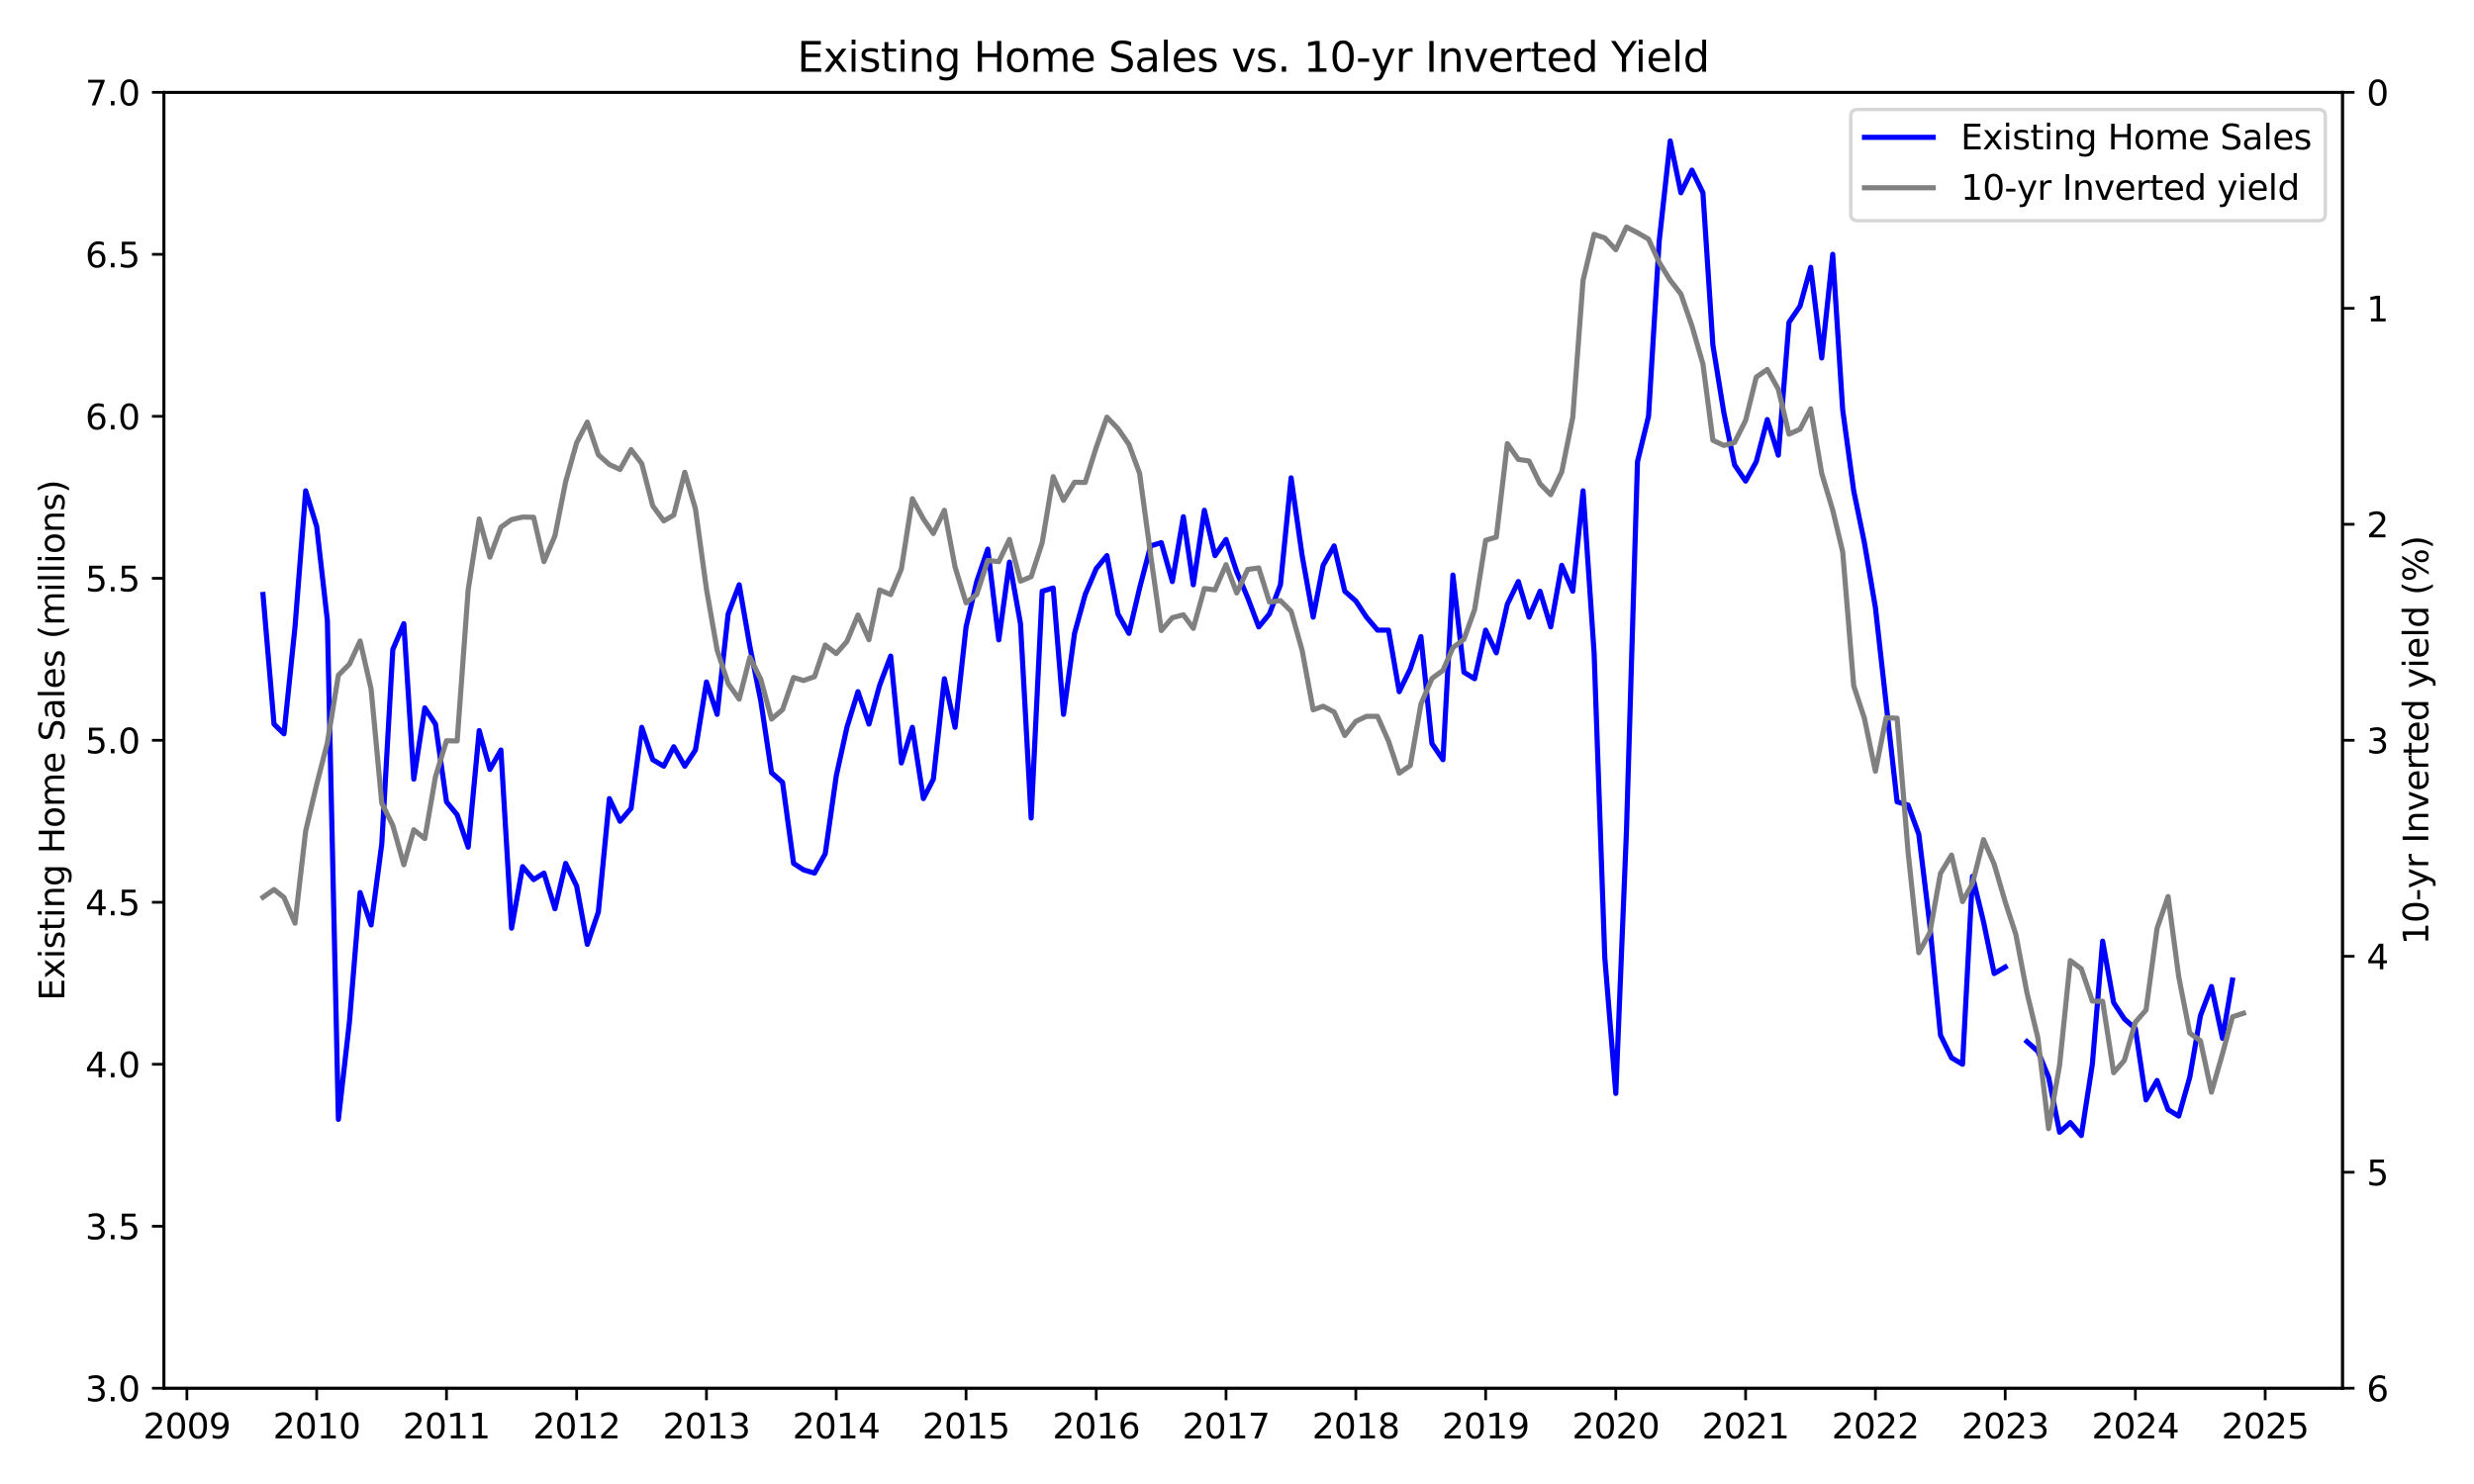 <?xml version="1.0" encoding="utf-8" standalone="no"?>
<!DOCTYPE svg PUBLIC "-//W3C//DTD SVG 1.1//EN"
  "http://www.w3.org/Graphics/SVG/1.1/DTD/svg11.dtd">
<svg xmlns:xlink="http://www.w3.org/1999/xlink" width="720pt" height="432pt" viewBox="0 0 720 432" xmlns="http://www.w3.org/2000/svg" version="1.1">
 <defs>
  <style type="text/css">*{stroke-linejoin: round; stroke-linecap: butt}</style>
 </defs>
 <g id="figure_1">
  <g id="patch_1">
   <path d="M 0 432 
L 720 432 
L 720 0 
L 0 0 
z
" style="fill: #ffffff"/>
  </g>
  <g id="axes_1">
   <g id="patch_2">
    <path d="M 47.72 404.12 
L 681.73 404.12 
L 681.73 26.88 
L 47.72 26.88 
z
" style="fill: #ffffff"/>
   </g>
   <g id="matplotlib.axis_1">
    <g id="xtick_1">
     <g id="line2d_1">
      <defs>
       <path id="mb8935a13c4" d="M 0 0 
L 0 3.5 
" style="stroke: #000000; stroke-width: 0.8"/>
      </defs>
      <g>
       <use xlink:href="#mb8935a13c4" x="54.39" y="404.12" style="stroke: #000000; stroke-width: 0.8"/>
      </g>
     </g>
     <g id="text_1">
      <!-- 2009 -->
      <g transform="translate(41.665 418.718) scale(0.1 -0.1)">
       <defs>
        <path id="DejaVuSans-32" d="M 1228 531 
L 3431 531 
L 3431 0 
L 469 0 
L 469 531 
Q 828 903 1448 1529 
Q 2069 2156 2228 2338 
Q 2531 2678 2651 2914 
Q 2772 3150 2772 3378 
Q 2772 3750 2511 3984 
Q 2250 4219 1831 4219 
Q 1534 4219 1204 4116 
Q 875 4013 500 3803 
L 500 4441 
Q 881 4594 1212 4672 
Q 1544 4750 1819 4750 
Q 2544 4750 2975 4387 
Q 3406 4025 3406 3419 
Q 3406 3131 3298 2873 
Q 3191 2616 2906 2266 
Q 2828 2175 2409 1742 
Q 1991 1309 1228 531 
z
" transform="scale(0.016)"/>
        <path id="DejaVuSans-30" d="M 2034 4250 
Q 1547 4250 1301 3770 
Q 1056 3291 1056 2328 
Q 1056 1369 1301 889 
Q 1547 409 2034 409 
Q 2525 409 2770 889 
Q 3016 1369 3016 2328 
Q 3016 3291 2770 3770 
Q 2525 4250 2034 4250 
z
M 2034 4750 
Q 2819 4750 3233 4129 
Q 3647 3509 3647 2328 
Q 3647 1150 3233 529 
Q 2819 -91 2034 -91 
Q 1250 -91 836 529 
Q 422 1150 422 2328 
Q 422 3509 836 4129 
Q 1250 4750 2034 4750 
z
" transform="scale(0.016)"/>
        <path id="DejaVuSans-39" d="M 703 97 
L 703 672 
Q 941 559 1184 500 
Q 1428 441 1663 441 
Q 2288 441 2617 861 
Q 2947 1281 2994 2138 
Q 2813 1869 2534 1725 
Q 2256 1581 1919 1581 
Q 1219 1581 811 2004 
Q 403 2428 403 3163 
Q 403 3881 828 4315 
Q 1253 4750 1959 4750 
Q 2769 4750 3195 4129 
Q 3622 3509 3622 2328 
Q 3622 1225 3098 567 
Q 2575 -91 1691 -91 
Q 1453 -91 1209 -44 
Q 966 3 703 97 
z
M 1959 2075 
Q 2384 2075 2632 2365 
Q 2881 2656 2881 3163 
Q 2881 3666 2632 3958 
Q 2384 4250 1959 4250 
Q 1534 4250 1286 3958 
Q 1038 3666 1038 3163 
Q 1038 2656 1286 2365 
Q 1534 2075 1959 2075 
z
" transform="scale(0.016)"/>
       </defs>
       <use xlink:href="#DejaVuSans-32"/>
       <use xlink:href="#DejaVuSans-30" transform="translate(63.623 0)"/>
       <use xlink:href="#DejaVuSans-30" transform="translate(127.246 0)"/>
       <use xlink:href="#DejaVuSans-39" transform="translate(190.869 0)"/>
      </g>
     </g>
    </g>
    <g id="xtick_2">
     <g id="line2d_2">
      <g>
       <use xlink:href="#mb8935a13c4" x="92.167" y="404.12" style="stroke: #000000; stroke-width: 0.8"/>
      </g>
     </g>
     <g id="text_2">
      <!-- 2010 -->
      <g transform="translate(79.442 418.718) scale(0.1 -0.1)">
       <defs>
        <path id="DejaVuSans-31" d="M 794 531 
L 1825 531 
L 1825 4091 
L 703 3866 
L 703 4441 
L 1819 4666 
L 2450 4666 
L 2450 531 
L 3481 531 
L 3481 0 
L 794 0 
L 794 531 
z
" transform="scale(0.016)"/>
       </defs>
       <use xlink:href="#DejaVuSans-32"/>
       <use xlink:href="#DejaVuSans-30" transform="translate(63.623 0)"/>
       <use xlink:href="#DejaVuSans-31" transform="translate(127.246 0)"/>
       <use xlink:href="#DejaVuSans-30" transform="translate(190.869 0)"/>
      </g>
     </g>
    </g>
    <g id="xtick_3">
     <g id="line2d_3">
      <g>
       <use xlink:href="#mb8935a13c4" x="129.943" y="404.12" style="stroke: #000000; stroke-width: 0.8"/>
      </g>
     </g>
     <g id="text_3">
      <!-- 2011 -->
      <g transform="translate(117.218 418.718) scale(0.1 -0.1)">
       <use xlink:href="#DejaVuSans-32"/>
       <use xlink:href="#DejaVuSans-30" transform="translate(63.623 0)"/>
       <use xlink:href="#DejaVuSans-31" transform="translate(127.246 0)"/>
       <use xlink:href="#DejaVuSans-31" transform="translate(190.869 0)"/>
      </g>
     </g>
    </g>
    <g id="xtick_4">
     <g id="line2d_4">
      <g>
       <use xlink:href="#mb8935a13c4" x="167.823" y="404.12" style="stroke: #000000; stroke-width: 0.8"/>
      </g>
     </g>
     <g id="text_4">
      <!-- 2012 -->
      <g transform="translate(155.098 418.718) scale(0.1 -0.1)">
       <use xlink:href="#DejaVuSans-32"/>
       <use xlink:href="#DejaVuSans-30" transform="translate(63.623 0)"/>
       <use xlink:href="#DejaVuSans-31" transform="translate(127.246 0)"/>
       <use xlink:href="#DejaVuSans-32" transform="translate(190.869 0)"/>
      </g>
     </g>
    </g>
    <g id="xtick_5">
     <g id="line2d_5">
      <g>
       <use xlink:href="#mb8935a13c4" x="205.599" y="404.12" style="stroke: #000000; stroke-width: 0.8"/>
      </g>
     </g>
     <g id="text_5">
      <!-- 2013 -->
      <g transform="translate(192.874 418.718) scale(0.1 -0.1)">
       <defs>
        <path id="DejaVuSans-33" d="M 2597 2516 
Q 3050 2419 3304 2112 
Q 3559 1806 3559 1356 
Q 3559 666 3084 287 
Q 2609 -91 1734 -91 
Q 1441 -91 1130 -33 
Q 819 25 488 141 
L 488 750 
Q 750 597 1062 519 
Q 1375 441 1716 441 
Q 2309 441 2620 675 
Q 2931 909 2931 1356 
Q 2931 1769 2642 2001 
Q 2353 2234 1838 2234 
L 1294 2234 
L 1294 2753 
L 1863 2753 
Q 2328 2753 2575 2939 
Q 2822 3125 2822 3475 
Q 2822 3834 2567 4026 
Q 2313 4219 1838 4219 
Q 1578 4219 1281 4162 
Q 984 4106 628 3988 
L 628 4550 
Q 988 4650 1302 4700 
Q 1616 4750 1894 4750 
Q 2613 4750 3031 4423 
Q 3450 4097 3450 3541 
Q 3450 3153 3228 2886 
Q 3006 2619 2597 2516 
z
" transform="scale(0.016)"/>
       </defs>
       <use xlink:href="#DejaVuSans-32"/>
       <use xlink:href="#DejaVuSans-30" transform="translate(63.623 0)"/>
       <use xlink:href="#DejaVuSans-31" transform="translate(127.246 0)"/>
       <use xlink:href="#DejaVuSans-33" transform="translate(190.869 0)"/>
      </g>
     </g>
    </g>
    <g id="xtick_6">
     <g id="line2d_6">
      <g>
       <use xlink:href="#mb8935a13c4" x="243.375" y="404.12" style="stroke: #000000; stroke-width: 0.8"/>
      </g>
     </g>
     <g id="text_6">
      <!-- 2014 -->
      <g transform="translate(230.65 418.718) scale(0.1 -0.1)">
       <defs>
        <path id="DejaVuSans-34" d="M 2419 4116 
L 825 1625 
L 2419 1625 
L 2419 4116 
z
M 2253 4666 
L 3047 4666 
L 3047 1625 
L 3713 1625 
L 3713 1100 
L 3047 1100 
L 3047 0 
L 2419 0 
L 2419 1100 
L 313 1100 
L 313 1709 
L 2253 4666 
z
" transform="scale(0.016)"/>
       </defs>
       <use xlink:href="#DejaVuSans-32"/>
       <use xlink:href="#DejaVuSans-30" transform="translate(63.623 0)"/>
       <use xlink:href="#DejaVuSans-31" transform="translate(127.246 0)"/>
       <use xlink:href="#DejaVuSans-34" transform="translate(190.869 0)"/>
      </g>
     </g>
    </g>
    <g id="xtick_7">
     <g id="line2d_7">
      <g>
       <use xlink:href="#mb8935a13c4" x="281.151" y="404.12" style="stroke: #000000; stroke-width: 0.8"/>
      </g>
     </g>
     <g id="text_7">
      <!-- 2015 -->
      <g transform="translate(268.426 418.718) scale(0.1 -0.1)">
       <defs>
        <path id="DejaVuSans-35" d="M 691 4666 
L 3169 4666 
L 3169 4134 
L 1269 4134 
L 1269 2991 
Q 1406 3038 1543 3061 
Q 1681 3084 1819 3084 
Q 2600 3084 3056 2656 
Q 3513 2228 3513 1497 
Q 3513 744 3044 326 
Q 2575 -91 1722 -91 
Q 1428 -91 1123 -41 
Q 819 9 494 109 
L 494 744 
Q 775 591 1075 516 
Q 1375 441 1709 441 
Q 2250 441 2565 725 
Q 2881 1009 2881 1497 
Q 2881 1984 2565 2268 
Q 2250 2553 1709 2553 
Q 1456 2553 1204 2497 
Q 953 2441 691 2322 
L 691 4666 
z
" transform="scale(0.016)"/>
       </defs>
       <use xlink:href="#DejaVuSans-32"/>
       <use xlink:href="#DejaVuSans-30" transform="translate(63.623 0)"/>
       <use xlink:href="#DejaVuSans-31" transform="translate(127.246 0)"/>
       <use xlink:href="#DejaVuSans-35" transform="translate(190.869 0)"/>
      </g>
     </g>
    </g>
    <g id="xtick_8">
     <g id="line2d_8">
      <g>
       <use xlink:href="#mb8935a13c4" x="319.031" y="404.12" style="stroke: #000000; stroke-width: 0.8"/>
      </g>
     </g>
     <g id="text_8">
      <!-- 2016 -->
      <g transform="translate(306.306 418.718) scale(0.1 -0.1)">
       <defs>
        <path id="DejaVuSans-36" d="M 2113 2584 
Q 1688 2584 1439 2293 
Q 1191 2003 1191 1497 
Q 1191 994 1439 701 
Q 1688 409 2113 409 
Q 2538 409 2786 701 
Q 3034 994 3034 1497 
Q 3034 2003 2786 2293 
Q 2538 2584 2113 2584 
z
M 3366 4563 
L 3366 3988 
Q 3128 4100 2886 4159 
Q 2644 4219 2406 4219 
Q 1781 4219 1451 3797 
Q 1122 3375 1075 2522 
Q 1259 2794 1537 2939 
Q 1816 3084 2150 3084 
Q 2853 3084 3261 2657 
Q 3669 2231 3669 1497 
Q 3669 778 3244 343 
Q 2819 -91 2113 -91 
Q 1303 -91 875 529 
Q 447 1150 447 2328 
Q 447 3434 972 4092 
Q 1497 4750 2381 4750 
Q 2619 4750 2861 4703 
Q 3103 4656 3366 4563 
z
" transform="scale(0.016)"/>
       </defs>
       <use xlink:href="#DejaVuSans-32"/>
       <use xlink:href="#DejaVuSans-30" transform="translate(63.623 0)"/>
       <use xlink:href="#DejaVuSans-31" transform="translate(127.246 0)"/>
       <use xlink:href="#DejaVuSans-36" transform="translate(190.869 0)"/>
      </g>
     </g>
    </g>
    <g id="xtick_9">
     <g id="line2d_9">
      <g>
       <use xlink:href="#mb8935a13c4" x="356.808" y="404.12" style="stroke: #000000; stroke-width: 0.8"/>
      </g>
     </g>
     <g id="text_9">
      <!-- 2017 -->
      <g transform="translate(344.083 418.718) scale(0.1 -0.1)">
       <defs>
        <path id="DejaVuSans-37" d="M 525 4666 
L 3525 4666 
L 3525 4397 
L 1831 0 
L 1172 0 
L 2766 4134 
L 525 4134 
L 525 4666 
z
" transform="scale(0.016)"/>
       </defs>
       <use xlink:href="#DejaVuSans-32"/>
       <use xlink:href="#DejaVuSans-30" transform="translate(63.623 0)"/>
       <use xlink:href="#DejaVuSans-31" transform="translate(127.246 0)"/>
       <use xlink:href="#DejaVuSans-37" transform="translate(190.869 0)"/>
      </g>
     </g>
    </g>
    <g id="xtick_10">
     <g id="line2d_10">
      <g>
       <use xlink:href="#mb8935a13c4" x="394.584" y="404.12" style="stroke: #000000; stroke-width: 0.8"/>
      </g>
     </g>
     <g id="text_10">
      <!-- 2018 -->
      <g transform="translate(381.859 418.718) scale(0.1 -0.1)">
       <defs>
        <path id="DejaVuSans-38" d="M 2034 2216 
Q 1584 2216 1326 1975 
Q 1069 1734 1069 1313 
Q 1069 891 1326 650 
Q 1584 409 2034 409 
Q 2484 409 2743 651 
Q 3003 894 3003 1313 
Q 3003 1734 2745 1975 
Q 2488 2216 2034 2216 
z
M 1403 2484 
Q 997 2584 770 2862 
Q 544 3141 544 3541 
Q 544 4100 942 4425 
Q 1341 4750 2034 4750 
Q 2731 4750 3128 4425 
Q 3525 4100 3525 3541 
Q 3525 3141 3298 2862 
Q 3072 2584 2669 2484 
Q 3125 2378 3379 2068 
Q 3634 1759 3634 1313 
Q 3634 634 3220 271 
Q 2806 -91 2034 -91 
Q 1263 -91 848 271 
Q 434 634 434 1313 
Q 434 1759 690 2068 
Q 947 2378 1403 2484 
z
M 1172 3481 
Q 1172 3119 1398 2916 
Q 1625 2713 2034 2713 
Q 2441 2713 2670 2916 
Q 2900 3119 2900 3481 
Q 2900 3844 2670 4047 
Q 2441 4250 2034 4250 
Q 1625 4250 1398 4047 
Q 1172 3844 1172 3481 
z
" transform="scale(0.016)"/>
       </defs>
       <use xlink:href="#DejaVuSans-32"/>
       <use xlink:href="#DejaVuSans-30" transform="translate(63.623 0)"/>
       <use xlink:href="#DejaVuSans-31" transform="translate(127.246 0)"/>
       <use xlink:href="#DejaVuSans-38" transform="translate(190.869 0)"/>
      </g>
     </g>
    </g>
    <g id="xtick_11">
     <g id="line2d_11">
      <g>
       <use xlink:href="#mb8935a13c4" x="432.36" y="404.12" style="stroke: #000000; stroke-width: 0.8"/>
      </g>
     </g>
     <g id="text_11">
      <!-- 2019 -->
      <g transform="translate(419.635 418.718) scale(0.1 -0.1)">
       <use xlink:href="#DejaVuSans-32"/>
       <use xlink:href="#DejaVuSans-30" transform="translate(63.623 0)"/>
       <use xlink:href="#DejaVuSans-31" transform="translate(127.246 0)"/>
       <use xlink:href="#DejaVuSans-39" transform="translate(190.869 0)"/>
      </g>
     </g>
    </g>
    <g id="xtick_12">
     <g id="line2d_12">
      <g>
       <use xlink:href="#mb8935a13c4" x="470.24" y="404.12" style="stroke: #000000; stroke-width: 0.8"/>
      </g>
     </g>
     <g id="text_12">
      <!-- 2020 -->
      <g transform="translate(457.515 418.718) scale(0.1 -0.1)">
       <use xlink:href="#DejaVuSans-32"/>
       <use xlink:href="#DejaVuSans-30" transform="translate(63.623 0)"/>
       <use xlink:href="#DejaVuSans-32" transform="translate(127.246 0)"/>
       <use xlink:href="#DejaVuSans-30" transform="translate(190.869 0)"/>
      </g>
     </g>
    </g>
    <g id="xtick_13">
     <g id="line2d_13">
      <g>
       <use xlink:href="#mb8935a13c4" x="508.016" y="404.12" style="stroke: #000000; stroke-width: 0.8"/>
      </g>
     </g>
     <g id="text_13">
      <!-- 2021 -->
      <g transform="translate(495.291 418.718) scale(0.1 -0.1)">
       <use xlink:href="#DejaVuSans-32"/>
       <use xlink:href="#DejaVuSans-30" transform="translate(63.623 0)"/>
       <use xlink:href="#DejaVuSans-32" transform="translate(127.246 0)"/>
       <use xlink:href="#DejaVuSans-31" transform="translate(190.869 0)"/>
      </g>
     </g>
    </g>
    <g id="xtick_14">
     <g id="line2d_14">
      <g>
       <use xlink:href="#mb8935a13c4" x="545.792" y="404.12" style="stroke: #000000; stroke-width: 0.8"/>
      </g>
     </g>
     <g id="text_14">
      <!-- 2022 -->
      <g transform="translate(533.067 418.718) scale(0.1 -0.1)">
       <use xlink:href="#DejaVuSans-32"/>
       <use xlink:href="#DejaVuSans-30" transform="translate(63.623 0)"/>
       <use xlink:href="#DejaVuSans-32" transform="translate(127.246 0)"/>
       <use xlink:href="#DejaVuSans-32" transform="translate(190.869 0)"/>
      </g>
     </g>
    </g>
    <g id="xtick_15">
     <g id="line2d_15">
      <g>
       <use xlink:href="#mb8935a13c4" x="583.569" y="404.12" style="stroke: #000000; stroke-width: 0.8"/>
      </g>
     </g>
     <g id="text_15">
      <!-- 2023 -->
      <g transform="translate(570.844 418.718) scale(0.1 -0.1)">
       <use xlink:href="#DejaVuSans-32"/>
       <use xlink:href="#DejaVuSans-30" transform="translate(63.623 0)"/>
       <use xlink:href="#DejaVuSans-32" transform="translate(127.246 0)"/>
       <use xlink:href="#DejaVuSans-33" transform="translate(190.869 0)"/>
      </g>
     </g>
    </g>
    <g id="xtick_16">
     <g id="line2d_16">
      <g>
       <use xlink:href="#mb8935a13c4" x="621.448" y="404.12" style="stroke: #000000; stroke-width: 0.8"/>
      </g>
     </g>
     <g id="text_16">
      <!-- 2024 -->
      <g transform="translate(608.723 418.718) scale(0.1 -0.1)">
       <use xlink:href="#DejaVuSans-32"/>
       <use xlink:href="#DejaVuSans-30" transform="translate(63.623 0)"/>
       <use xlink:href="#DejaVuSans-32" transform="translate(127.246 0)"/>
       <use xlink:href="#DejaVuSans-34" transform="translate(190.869 0)"/>
      </g>
     </g>
    </g>
    <g id="xtick_17">
     <g id="line2d_17">
      <g>
       <use xlink:href="#mb8935a13c4" x="659.225" y="404.12" style="stroke: #000000; stroke-width: 0.8"/>
      </g>
     </g>
     <g id="text_17">
      <!-- 2025 -->
      <g transform="translate(646.5 418.718) scale(0.1 -0.1)">
       <use xlink:href="#DejaVuSans-32"/>
       <use xlink:href="#DejaVuSans-30" transform="translate(63.623 0)"/>
       <use xlink:href="#DejaVuSans-32" transform="translate(127.246 0)"/>
       <use xlink:href="#DejaVuSans-35" transform="translate(190.869 0)"/>
      </g>
     </g>
    </g>
   </g>
   <g id="matplotlib.axis_2">
    <g id="ytick_1">
     <g id="line2d_18">
      <defs>
       <path id="m576d5200a8" d="M 0 0 
L -3.5 0 
" style="stroke: #000000; stroke-width: 0.8"/>
      </defs>
      <g>
       <use xlink:href="#m576d5200a8" x="47.72" y="404.12" style="stroke: #000000; stroke-width: 0.8"/>
      </g>
     </g>
     <g id="text_18">
      <!-- 3.0 -->
      <g transform="translate(24.817 407.919) scale(0.1 -0.1)">
       <defs>
        <path id="DejaVuSans-2e" d="M 684 794 
L 1344 794 
L 1344 0 
L 684 0 
L 684 794 
z
" transform="scale(0.016)"/>
       </defs>
       <use xlink:href="#DejaVuSans-33"/>
       <use xlink:href="#DejaVuSans-2e" transform="translate(63.623 0)"/>
       <use xlink:href="#DejaVuSans-30" transform="translate(95.41 0)"/>
      </g>
     </g>
    </g>
    <g id="ytick_2">
     <g id="line2d_19">
      <g>
       <use xlink:href="#m576d5200a8" x="47.72" y="356.965" style="stroke: #000000; stroke-width: 0.8"/>
      </g>
     </g>
     <g id="text_19">
      <!-- 3.5 -->
      <g transform="translate(24.817 360.764) scale(0.1 -0.1)">
       <use xlink:href="#DejaVuSans-33"/>
       <use xlink:href="#DejaVuSans-2e" transform="translate(63.623 0)"/>
       <use xlink:href="#DejaVuSans-35" transform="translate(95.41 0)"/>
      </g>
     </g>
    </g>
    <g id="ytick_3">
     <g id="line2d_20">
      <g>
       <use xlink:href="#m576d5200a8" x="47.72" y="309.81" style="stroke: #000000; stroke-width: 0.8"/>
      </g>
     </g>
     <g id="text_20">
      <!-- 4.0 -->
      <g transform="translate(24.817 313.609) scale(0.1 -0.1)">
       <use xlink:href="#DejaVuSans-34"/>
       <use xlink:href="#DejaVuSans-2e" transform="translate(63.623 0)"/>
       <use xlink:href="#DejaVuSans-30" transform="translate(95.41 0)"/>
      </g>
     </g>
    </g>
    <g id="ytick_4">
     <g id="line2d_21">
      <g>
       <use xlink:href="#m576d5200a8" x="47.72" y="262.655" style="stroke: #000000; stroke-width: 0.8"/>
      </g>
     </g>
     <g id="text_21">
      <!-- 4.5 -->
      <g transform="translate(24.817 266.454) scale(0.1 -0.1)">
       <use xlink:href="#DejaVuSans-34"/>
       <use xlink:href="#DejaVuSans-2e" transform="translate(63.623 0)"/>
       <use xlink:href="#DejaVuSans-35" transform="translate(95.41 0)"/>
      </g>
     </g>
    </g>
    <g id="ytick_5">
     <g id="line2d_22">
      <g>
       <use xlink:href="#m576d5200a8" x="47.72" y="215.5" style="stroke: #000000; stroke-width: 0.8"/>
      </g>
     </g>
     <g id="text_22">
      <!-- 5.0 -->
      <g transform="translate(24.817 219.299) scale(0.1 -0.1)">
       <use xlink:href="#DejaVuSans-35"/>
       <use xlink:href="#DejaVuSans-2e" transform="translate(63.623 0)"/>
       <use xlink:href="#DejaVuSans-30" transform="translate(95.41 0)"/>
      </g>
     </g>
    </g>
    <g id="ytick_6">
     <g id="line2d_23">
      <g>
       <use xlink:href="#m576d5200a8" x="47.72" y="168.345" style="stroke: #000000; stroke-width: 0.8"/>
      </g>
     </g>
     <g id="text_23">
      <!-- 5.5 -->
      <g transform="translate(24.817 172.144) scale(0.1 -0.1)">
       <use xlink:href="#DejaVuSans-35"/>
       <use xlink:href="#DejaVuSans-2e" transform="translate(63.623 0)"/>
       <use xlink:href="#DejaVuSans-35" transform="translate(95.41 0)"/>
      </g>
     </g>
    </g>
    <g id="ytick_7">
     <g id="line2d_24">
      <g>
       <use xlink:href="#m576d5200a8" x="47.72" y="121.19" style="stroke: #000000; stroke-width: 0.8"/>
      </g>
     </g>
     <g id="text_24">
      <!-- 6.0 -->
      <g transform="translate(24.817 124.989) scale(0.1 -0.1)">
       <use xlink:href="#DejaVuSans-36"/>
       <use xlink:href="#DejaVuSans-2e" transform="translate(63.623 0)"/>
       <use xlink:href="#DejaVuSans-30" transform="translate(95.41 0)"/>
      </g>
     </g>
    </g>
    <g id="ytick_8">
     <g id="line2d_25">
      <g>
       <use xlink:href="#m576d5200a8" x="47.72" y="74.035" style="stroke: #000000; stroke-width: 0.8"/>
      </g>
     </g>
     <g id="text_25">
      <!-- 6.5 -->
      <g transform="translate(24.817 77.834) scale(0.1 -0.1)">
       <use xlink:href="#DejaVuSans-36"/>
       <use xlink:href="#DejaVuSans-2e" transform="translate(63.623 0)"/>
       <use xlink:href="#DejaVuSans-35" transform="translate(95.41 0)"/>
      </g>
     </g>
    </g>
    <g id="ytick_9">
     <g id="line2d_26">
      <g>
       <use xlink:href="#m576d5200a8" x="47.72" y="26.88" style="stroke: #000000; stroke-width: 0.8"/>
      </g>
     </g>
     <g id="text_26">
      <!-- 7.0 -->
      <g transform="translate(24.817 30.679) scale(0.1 -0.1)">
       <use xlink:href="#DejaVuSans-37"/>
       <use xlink:href="#DejaVuSans-2e" transform="translate(63.623 0)"/>
       <use xlink:href="#DejaVuSans-30" transform="translate(95.41 0)"/>
      </g>
     </g>
    </g>
    <g id="text_27">
     <!-- Existing Home Sales (millions) -->
     <g transform="translate(18.737 291.308) rotate(-90) scale(0.1 -0.1)">
      <defs>
       <path id="DejaVuSans-45" d="M 628 4666 
L 3578 4666 
L 3578 4134 
L 1259 4134 
L 1259 2753 
L 3481 2753 
L 3481 2222 
L 1259 2222 
L 1259 531 
L 3634 531 
L 3634 0 
L 628 0 
L 628 4666 
z
" transform="scale(0.016)"/>
       <path id="DejaVuSans-78" d="M 3513 3500 
L 2247 1797 
L 3578 0 
L 2900 0 
L 1881 1375 
L 863 0 
L 184 0 
L 1544 1831 
L 300 3500 
L 978 3500 
L 1906 2253 
L 2834 3500 
L 3513 3500 
z
" transform="scale(0.016)"/>
       <path id="DejaVuSans-69" d="M 603 3500 
L 1178 3500 
L 1178 0 
L 603 0 
L 603 3500 
z
M 603 4863 
L 1178 4863 
L 1178 4134 
L 603 4134 
L 603 4863 
z
" transform="scale(0.016)"/>
       <path id="DejaVuSans-73" d="M 2834 3397 
L 2834 2853 
Q 2591 2978 2328 3040 
Q 2066 3103 1784 3103 
Q 1356 3103 1142 2972 
Q 928 2841 928 2578 
Q 928 2378 1081 2264 
Q 1234 2150 1697 2047 
L 1894 2003 
Q 2506 1872 2764 1633 
Q 3022 1394 3022 966 
Q 3022 478 2636 193 
Q 2250 -91 1575 -91 
Q 1294 -91 989 -36 
Q 684 19 347 128 
L 347 722 
Q 666 556 975 473 
Q 1284 391 1588 391 
Q 1994 391 2212 530 
Q 2431 669 2431 922 
Q 2431 1156 2273 1281 
Q 2116 1406 1581 1522 
L 1381 1569 
Q 847 1681 609 1914 
Q 372 2147 372 2553 
Q 372 3047 722 3315 
Q 1072 3584 1716 3584 
Q 2034 3584 2315 3537 
Q 2597 3491 2834 3397 
z
" transform="scale(0.016)"/>
       <path id="DejaVuSans-74" d="M 1172 4494 
L 1172 3500 
L 2356 3500 
L 2356 3053 
L 1172 3053 
L 1172 1153 
Q 1172 725 1289 603 
Q 1406 481 1766 481 
L 2356 481 
L 2356 0 
L 1766 0 
Q 1100 0 847 248 
Q 594 497 594 1153 
L 594 3053 
L 172 3053 
L 172 3500 
L 594 3500 
L 594 4494 
L 1172 4494 
z
" transform="scale(0.016)"/>
       <path id="DejaVuSans-6e" d="M 3513 2113 
L 3513 0 
L 2938 0 
L 2938 2094 
Q 2938 2591 2744 2837 
Q 2550 3084 2163 3084 
Q 1697 3084 1428 2787 
Q 1159 2491 1159 1978 
L 1159 0 
L 581 0 
L 581 3500 
L 1159 3500 
L 1159 2956 
Q 1366 3272 1645 3428 
Q 1925 3584 2291 3584 
Q 2894 3584 3203 3211 
Q 3513 2838 3513 2113 
z
" transform="scale(0.016)"/>
       <path id="DejaVuSans-67" d="M 2906 1791 
Q 2906 2416 2648 2759 
Q 2391 3103 1925 3103 
Q 1463 3103 1205 2759 
Q 947 2416 947 1791 
Q 947 1169 1205 825 
Q 1463 481 1925 481 
Q 2391 481 2648 825 
Q 2906 1169 2906 1791 
z
M 3481 434 
Q 3481 -459 3084 -895 
Q 2688 -1331 1869 -1331 
Q 1566 -1331 1297 -1286 
Q 1028 -1241 775 -1147 
L 775 -588 
Q 1028 -725 1275 -790 
Q 1522 -856 1778 -856 
Q 2344 -856 2625 -561 
Q 2906 -266 2906 331 
L 2906 616 
Q 2728 306 2450 153 
Q 2172 0 1784 0 
Q 1141 0 747 490 
Q 353 981 353 1791 
Q 353 2603 747 3093 
Q 1141 3584 1784 3584 
Q 2172 3584 2450 3431 
Q 2728 3278 2906 2969 
L 2906 3500 
L 3481 3500 
L 3481 434 
z
" transform="scale(0.016)"/>
       <path id="DejaVuSans-20" transform="scale(0.016)"/>
       <path id="DejaVuSans-48" d="M 628 4666 
L 1259 4666 
L 1259 2753 
L 3553 2753 
L 3553 4666 
L 4184 4666 
L 4184 0 
L 3553 0 
L 3553 2222 
L 1259 2222 
L 1259 0 
L 628 0 
L 628 4666 
z
" transform="scale(0.016)"/>
       <path id="DejaVuSans-6f" d="M 1959 3097 
Q 1497 3097 1228 2736 
Q 959 2375 959 1747 
Q 959 1119 1226 758 
Q 1494 397 1959 397 
Q 2419 397 2687 759 
Q 2956 1122 2956 1747 
Q 2956 2369 2687 2733 
Q 2419 3097 1959 3097 
z
M 1959 3584 
Q 2709 3584 3137 3096 
Q 3566 2609 3566 1747 
Q 3566 888 3137 398 
Q 2709 -91 1959 -91 
Q 1206 -91 779 398 
Q 353 888 353 1747 
Q 353 2609 779 3096 
Q 1206 3584 1959 3584 
z
" transform="scale(0.016)"/>
       <path id="DejaVuSans-6d" d="M 3328 2828 
Q 3544 3216 3844 3400 
Q 4144 3584 4550 3584 
Q 5097 3584 5394 3201 
Q 5691 2819 5691 2113 
L 5691 0 
L 5113 0 
L 5113 2094 
Q 5113 2597 4934 2840 
Q 4756 3084 4391 3084 
Q 3944 3084 3684 2787 
Q 3425 2491 3425 1978 
L 3425 0 
L 2847 0 
L 2847 2094 
Q 2847 2600 2669 2842 
Q 2491 3084 2119 3084 
Q 1678 3084 1418 2786 
Q 1159 2488 1159 1978 
L 1159 0 
L 581 0 
L 581 3500 
L 1159 3500 
L 1159 2956 
Q 1356 3278 1631 3431 
Q 1906 3584 2284 3584 
Q 2666 3584 2933 3390 
Q 3200 3197 3328 2828 
z
" transform="scale(0.016)"/>
       <path id="DejaVuSans-65" d="M 3597 1894 
L 3597 1613 
L 953 1613 
Q 991 1019 1311 708 
Q 1631 397 2203 397 
Q 2534 397 2845 478 
Q 3156 559 3463 722 
L 3463 178 
Q 3153 47 2828 -22 
Q 2503 -91 2169 -91 
Q 1331 -91 842 396 
Q 353 884 353 1716 
Q 353 2575 817 3079 
Q 1281 3584 2069 3584 
Q 2775 3584 3186 3129 
Q 3597 2675 3597 1894 
z
M 3022 2063 
Q 3016 2534 2758 2815 
Q 2500 3097 2075 3097 
Q 1594 3097 1305 2825 
Q 1016 2553 972 2059 
L 3022 2063 
z
" transform="scale(0.016)"/>
       <path id="DejaVuSans-53" d="M 3425 4513 
L 3425 3897 
Q 3066 4069 2747 4153 
Q 2428 4238 2131 4238 
Q 1616 4238 1336 4038 
Q 1056 3838 1056 3469 
Q 1056 3159 1242 3001 
Q 1428 2844 1947 2747 
L 2328 2669 
Q 3034 2534 3370 2195 
Q 3706 1856 3706 1288 
Q 3706 609 3251 259 
Q 2797 -91 1919 -91 
Q 1588 -91 1214 -16 
Q 841 59 441 206 
L 441 856 
Q 825 641 1194 531 
Q 1563 422 1919 422 
Q 2459 422 2753 634 
Q 3047 847 3047 1241 
Q 3047 1584 2836 1778 
Q 2625 1972 2144 2069 
L 1759 2144 
Q 1053 2284 737 2584 
Q 422 2884 422 3419 
Q 422 4038 858 4394 
Q 1294 4750 2059 4750 
Q 2388 4750 2728 4690 
Q 3069 4631 3425 4513 
z
" transform="scale(0.016)"/>
       <path id="DejaVuSans-61" d="M 2194 1759 
Q 1497 1759 1228 1600 
Q 959 1441 959 1056 
Q 959 750 1161 570 
Q 1363 391 1709 391 
Q 2188 391 2477 730 
Q 2766 1069 2766 1631 
L 2766 1759 
L 2194 1759 
z
M 3341 1997 
L 3341 0 
L 2766 0 
L 2766 531 
Q 2569 213 2275 61 
Q 1981 -91 1556 -91 
Q 1019 -91 701 211 
Q 384 513 384 1019 
Q 384 1609 779 1909 
Q 1175 2209 1959 2209 
L 2766 2209 
L 2766 2266 
Q 2766 2663 2505 2880 
Q 2244 3097 1772 3097 
Q 1472 3097 1187 3025 
Q 903 2953 641 2809 
L 641 3341 
Q 956 3463 1253 3523 
Q 1550 3584 1831 3584 
Q 2591 3584 2966 3190 
Q 3341 2797 3341 1997 
z
" transform="scale(0.016)"/>
       <path id="DejaVuSans-6c" d="M 603 4863 
L 1178 4863 
L 1178 0 
L 603 0 
L 603 4863 
z
" transform="scale(0.016)"/>
       <path id="DejaVuSans-28" d="M 1984 4856 
Q 1566 4138 1362 3434 
Q 1159 2731 1159 2009 
Q 1159 1288 1364 580 
Q 1569 -128 1984 -844 
L 1484 -844 
Q 1016 -109 783 600 
Q 550 1309 550 2009 
Q 550 2706 781 3412 
Q 1013 4119 1484 4856 
L 1984 4856 
z
" transform="scale(0.016)"/>
       <path id="DejaVuSans-29" d="M 513 4856 
L 1013 4856 
Q 1481 4119 1714 3412 
Q 1947 2706 1947 2009 
Q 1947 1309 1714 600 
Q 1481 -109 1013 -844 
L 513 -844 
Q 928 -128 1133 580 
Q 1338 1288 1338 2009 
Q 1338 2731 1133 3434 
Q 928 4138 513 4856 
z
" transform="scale(0.016)"/>
      </defs>
      <use xlink:href="#DejaVuSans-45"/>
      <use xlink:href="#DejaVuSans-78" transform="translate(63.184 0)"/>
      <use xlink:href="#DejaVuSans-69" transform="translate(122.363 0)"/>
      <use xlink:href="#DejaVuSans-73" transform="translate(150.146 0)"/>
      <use xlink:href="#DejaVuSans-74" transform="translate(202.246 0)"/>
      <use xlink:href="#DejaVuSans-69" transform="translate(241.455 0)"/>
      <use xlink:href="#DejaVuSans-6e" transform="translate(269.238 0)"/>
      <use xlink:href="#DejaVuSans-67" transform="translate(332.617 0)"/>
      <use xlink:href="#DejaVuSans-20" transform="translate(396.094 0)"/>
      <use xlink:href="#DejaVuSans-48" transform="translate(427.881 0)"/>
      <use xlink:href="#DejaVuSans-6f" transform="translate(503.076 0)"/>
      <use xlink:href="#DejaVuSans-6d" transform="translate(564.258 0)"/>
      <use xlink:href="#DejaVuSans-65" transform="translate(661.67 0)"/>
      <use xlink:href="#DejaVuSans-20" transform="translate(723.193 0)"/>
      <use xlink:href="#DejaVuSans-53" transform="translate(754.98 0)"/>
      <use xlink:href="#DejaVuSans-61" transform="translate(818.457 0)"/>
      <use xlink:href="#DejaVuSans-6c" transform="translate(879.736 0)"/>
      <use xlink:href="#DejaVuSans-65" transform="translate(907.52 0)"/>
      <use xlink:href="#DejaVuSans-73" transform="translate(969.043 0)"/>
      <use xlink:href="#DejaVuSans-20" transform="translate(1021.143 0)"/>
      <use xlink:href="#DejaVuSans-28" transform="translate(1052.93 0)"/>
      <use xlink:href="#DejaVuSans-6d" transform="translate(1091.943 0)"/>
      <use xlink:href="#DejaVuSans-69" transform="translate(1189.355 0)"/>
      <use xlink:href="#DejaVuSans-6c" transform="translate(1217.139 0)"/>
      <use xlink:href="#DejaVuSans-6c" transform="translate(1244.922 0)"/>
      <use xlink:href="#DejaVuSans-69" transform="translate(1272.705 0)"/>
      <use xlink:href="#DejaVuSans-6f" transform="translate(1300.488 0)"/>
      <use xlink:href="#DejaVuSans-6e" transform="translate(1361.67 0)"/>
      <use xlink:href="#DejaVuSans-73" transform="translate(1425.049 0)"/>
      <use xlink:href="#DejaVuSans-29" transform="translate(1477.148 0)"/>
     </g>
    </g>
   </g>
   <g id="line2d_27">
    <path d="M 76.539 173.06 
L 79.747 210.785 
L 82.645 213.614 
L 85.853 182.492 
L 88.958 142.881 
L 92.167 153.255 
L 95.272 180.605 
L 98.48 325.843 
L 101.688 297.55 
L 104.793 259.826 
L 108.002 269.257 
L 111.107 245.679 
L 114.315 189.093 
L 117.523 181.548 
L 120.421 226.817 
L 123.63 206.069 
L 126.735 210.785 
L 129.943 233.419 
L 133.048 237.191 
L 136.256 246.622 
L 139.465 212.671 
L 142.569 223.988 
L 145.778 218.329 
L 148.883 270.2 
L 152.091 252.281 
L 155.3 256.053 
L 158.301 254.167 
L 161.509 264.541 
L 164.614 251.338 
L 167.823 257.94 
L 170.928 274.915 
L 174.136 265.484 
L 177.344 232.476 
L 180.449 239.077 
L 183.658 235.305 
L 186.763 211.728 
L 189.971 221.159 
L 193.179 223.045 
L 196.077 217.386 
L 199.286 223.045 
L 202.391 218.329 
L 205.599 198.524 
L 208.704 207.955 
L 211.912 178.719 
L 215.121 170.231 
L 218.226 188.15 
L 221.434 204.183 
L 224.539 224.931 
L 227.747 227.76 
L 230.956 251.338 
L 233.854 253.224 
L 237.062 254.167 
L 240.167 248.508 
L 243.375 225.874 
L 246.48 211.728 
L 249.688 201.353 
L 252.897 210.785 
L 256.002 199.467 
L 259.21 190.979 
L 262.315 222.102 
L 265.523 211.728 
L 268.732 232.476 
L 271.63 226.817 
L 274.838 197.581 
L 277.943 211.728 
L 281.151 182.492 
L 284.256 169.288 
L 287.465 159.857 
L 290.673 186.264 
L 293.778 163.63 
L 296.986 181.548 
L 300.091 238.134 
L 303.3 172.117 
L 306.508 171.174 
L 309.51 207.955 
L 312.718 184.378 
L 315.823 173.06 
L 319.031 165.516 
L 322.136 161.743 
L 325.345 178.719 
L 328.553 184.378 
L 331.658 171.174 
L 334.866 158.914 
L 337.971 157.971 
L 341.18 169.288 
L 344.388 150.426 
L 347.286 170.231 
L 350.494 148.54 
L 353.599 161.743 
L 356.808 157.028 
L 359.912 166.459 
L 363.121 174.004 
L 366.329 182.492 
L 369.434 178.719 
L 372.642 170.231 
L 375.747 139.109 
L 378.956 161.743 
L 382.164 179.662 
L 385.062 164.573 
L 388.27 158.914 
L 391.375 172.117 
L 394.584 174.947 
L 397.689 179.662 
L 400.897 183.435 
L 404.105 183.435 
L 407.21 201.353 
L 410.419 194.752 
L 413.524 185.321 
L 416.732 216.443 
L 419.94 221.159 
L 422.838 167.402 
L 426.047 195.695 
L 429.152 197.581 
L 432.36 183.435 
L 435.465 190.036 
L 438.673 175.89 
L 441.882 169.288 
L 444.987 179.662 
L 448.195 172.117 
L 451.3 182.492 
L 454.508 164.573 
L 457.717 172.117 
L 460.718 142.881 
L 463.927 190.036 
L 467.031 278.688 
L 470.24 318.298 
L 473.345 241.907 
L 476.553 134.393 
L 479.762 121.19 
L 482.866 70.263 
L 486.075 41.026 
L 489.18 56.116 
L 492.388 49.514 
L 495.596 56.116 
L 498.494 100.442 
L 501.703 120.247 
L 504.808 135.337 
L 508.016 140.052 
L 511.121 134.393 
L 514.329 122.133 
L 517.538 132.507 
L 520.643 93.84 
L 523.851 89.125 
L 526.956 77.807 
L 530.164 104.214 
L 533.373 74.035 
L 536.271 119.304 
L 539.479 142.881 
L 542.584 157.971 
L 545.792 176.833 
L 552.106 233.419 
L 555.314 234.362 
L 558.419 242.85 
L 561.627 269.257 
L 564.732 301.322 
L 567.941 307.924 
L 571.149 309.81 
L 574.047 255.11 
L 577.255 268.314 
L 580.36 283.403 
L 583.569 281.517 
M 589.882 303.208 
L 593.09 306.038 
L 596.195 313.582 
L 599.404 329.615 
L 602.509 326.786 
L 605.717 330.558 
L 608.925 309.81 
L 611.927 273.972 
L 615.135 291.891 
L 618.24 296.607 
L 621.448 299.436 
L 624.553 320.184 
L 627.762 314.526 
L 630.97 323.013 
L 634.075 324.9 
L 637.283 313.582 
L 640.388 295.663 
L 643.597 287.176 
L 646.805 302.265 
L 649.703 285.289 
L 649.703 285.289 
" clip-path="url(#p0f5f60e5c9)" style="fill: none; stroke: #0000ff; stroke-width: 1.5; stroke-linecap: square"/>
   </g>
   <g id="patch_3">
    <path d="M 47.72 404.12 
L 47.72 26.88 
" style="fill: none; stroke: #000000; stroke-width: 0.8; stroke-linejoin: miter; stroke-linecap: square"/>
   </g>
   <g id="patch_4">
    <path d="M 681.73 404.12 
L 681.73 26.88 
" style="fill: none; stroke: #000000; stroke-width: 0.8; stroke-linejoin: miter; stroke-linecap: square"/>
   </g>
   <g id="patch_5">
    <path d="M 47.72 404.12 
L 681.73 404.12 
" style="fill: none; stroke: #000000; stroke-width: 0.8; stroke-linejoin: miter; stroke-linecap: square"/>
   </g>
   <g id="patch_6">
    <path d="M 47.72 26.88 
L 681.73 26.88 
" style="fill: none; stroke: #000000; stroke-width: 0.8; stroke-linejoin: miter; stroke-linecap: square"/>
   </g>
   <g id="legend_1">
    <g id="patch_7">
     <path d="M 540.614 64.236 
L 674.73 64.236 
Q 676.73 64.236 676.73 62.236 
L 676.73 33.88 
Q 676.73 31.88 674.73 31.88 
L 540.614 31.88 
Q 538.614 31.88 538.614 33.88 
L 538.614 62.236 
Q 538.614 64.236 540.614 64.236 
z
" style="fill: #ffffff; opacity: 0.8; stroke: #cccccc; stroke-linejoin: miter"/>
    </g>
    <g id="line2d_28">
     <path d="M 542.614 39.978 
L 552.614 39.978 
L 562.614 39.978 
" style="fill: none; stroke: #0000ff; stroke-width: 1.5; stroke-linecap: square"/>
    </g>
    <g id="text_28">
     <!-- Existing Home Sales -->
     <g transform="translate(570.614 43.478) scale(0.1 -0.1)">
      <use xlink:href="#DejaVuSans-45"/>
      <use xlink:href="#DejaVuSans-78" transform="translate(63.184 0)"/>
      <use xlink:href="#DejaVuSans-69" transform="translate(122.363 0)"/>
      <use xlink:href="#DejaVuSans-73" transform="translate(150.146 0)"/>
      <use xlink:href="#DejaVuSans-74" transform="translate(202.246 0)"/>
      <use xlink:href="#DejaVuSans-69" transform="translate(241.455 0)"/>
      <use xlink:href="#DejaVuSans-6e" transform="translate(269.238 0)"/>
      <use xlink:href="#DejaVuSans-67" transform="translate(332.617 0)"/>
      <use xlink:href="#DejaVuSans-20" transform="translate(396.094 0)"/>
      <use xlink:href="#DejaVuSans-48" transform="translate(427.881 0)"/>
      <use xlink:href="#DejaVuSans-6f" transform="translate(503.076 0)"/>
      <use xlink:href="#DejaVuSans-6d" transform="translate(564.258 0)"/>
      <use xlink:href="#DejaVuSans-65" transform="translate(661.67 0)"/>
      <use xlink:href="#DejaVuSans-20" transform="translate(723.193 0)"/>
      <use xlink:href="#DejaVuSans-53" transform="translate(754.98 0)"/>
      <use xlink:href="#DejaVuSans-61" transform="translate(818.457 0)"/>
      <use xlink:href="#DejaVuSans-6c" transform="translate(879.736 0)"/>
      <use xlink:href="#DejaVuSans-65" transform="translate(907.52 0)"/>
      <use xlink:href="#DejaVuSans-73" transform="translate(969.043 0)"/>
     </g>
    </g>
    <g id="line2d_29">
     <path d="M 542.614 54.657 
L 552.614 54.657 
L 562.614 54.657 
" style="fill: none; stroke: #808080; stroke-width: 1.5; stroke-linecap: square"/>
    </g>
    <g id="text_29">
     <!-- 10‑yr Inverted yield -->
     <g transform="translate(570.614 58.157) scale(0.1 -0.1)">
      <defs>
       <path id="DejaVuSans-2011" d="M 313 2009 
L 1997 2009 
L 1997 1497 
L 313 1497 
L 313 2009 
z
" transform="scale(0.016)"/>
       <path id="DejaVuSans-79" d="M 2059 -325 
Q 1816 -950 1584 -1140 
Q 1353 -1331 966 -1331 
L 506 -1331 
L 506 -850 
L 844 -850 
Q 1081 -850 1212 -737 
Q 1344 -625 1503 -206 
L 1606 56 
L 191 3500 
L 800 3500 
L 1894 763 
L 2988 3500 
L 3597 3500 
L 2059 -325 
z
" transform="scale(0.016)"/>
       <path id="DejaVuSans-72" d="M 2631 2963 
Q 2534 3019 2420 3045 
Q 2306 3072 2169 3072 
Q 1681 3072 1420 2755 
Q 1159 2438 1159 1844 
L 1159 0 
L 581 0 
L 581 3500 
L 1159 3500 
L 1159 2956 
Q 1341 3275 1631 3429 
Q 1922 3584 2338 3584 
Q 2397 3584 2469 3576 
Q 2541 3569 2628 3553 
L 2631 2963 
z
" transform="scale(0.016)"/>
       <path id="DejaVuSans-49" d="M 628 4666 
L 1259 4666 
L 1259 0 
L 628 0 
L 628 4666 
z
" transform="scale(0.016)"/>
       <path id="DejaVuSans-76" d="M 191 3500 
L 800 3500 
L 1894 563 
L 2988 3500 
L 3597 3500 
L 2284 0 
L 1503 0 
L 191 3500 
z
" transform="scale(0.016)"/>
       <path id="DejaVuSans-64" d="M 2906 2969 
L 2906 4863 
L 3481 4863 
L 3481 0 
L 2906 0 
L 2906 525 
Q 2725 213 2448 61 
Q 2172 -91 1784 -91 
Q 1150 -91 751 415 
Q 353 922 353 1747 
Q 353 2572 751 3078 
Q 1150 3584 1784 3584 
Q 2172 3584 2448 3432 
Q 2725 3281 2906 2969 
z
M 947 1747 
Q 947 1113 1208 752 
Q 1469 391 1925 391 
Q 2381 391 2643 752 
Q 2906 1113 2906 1747 
Q 2906 2381 2643 2742 
Q 2381 3103 1925 3103 
Q 1469 3103 1208 2742 
Q 947 2381 947 1747 
z
" transform="scale(0.016)"/>
      </defs>
      <use xlink:href="#DejaVuSans-31"/>
      <use xlink:href="#DejaVuSans-30" transform="translate(63.623 0)"/>
      <use xlink:href="#DejaVuSans-2011" transform="translate(127.246 0)"/>
      <use xlink:href="#DejaVuSans-79" transform="translate(163.33 0)"/>
      <use xlink:href="#DejaVuSans-72" transform="translate(222.51 0)"/>
      <use xlink:href="#DejaVuSans-20" transform="translate(263.623 0)"/>
      <use xlink:href="#DejaVuSans-49" transform="translate(295.41 0)"/>
      <use xlink:href="#DejaVuSans-6e" transform="translate(324.902 0)"/>
      <use xlink:href="#DejaVuSans-76" transform="translate(388.281 0)"/>
      <use xlink:href="#DejaVuSans-65" transform="translate(447.461 0)"/>
      <use xlink:href="#DejaVuSans-72" transform="translate(508.984 0)"/>
      <use xlink:href="#DejaVuSans-74" transform="translate(550.098 0)"/>
      <use xlink:href="#DejaVuSans-65" transform="translate(589.307 0)"/>
      <use xlink:href="#DejaVuSans-64" transform="translate(650.83 0)"/>
      <use xlink:href="#DejaVuSans-20" transform="translate(714.307 0)"/>
      <use xlink:href="#DejaVuSans-79" transform="translate(746.094 0)"/>
      <use xlink:href="#DejaVuSans-69" transform="translate(805.273 0)"/>
      <use xlink:href="#DejaVuSans-65" transform="translate(833.057 0)"/>
      <use xlink:href="#DejaVuSans-6c" transform="translate(894.58 0)"/>
      <use xlink:href="#DejaVuSans-64" transform="translate(922.363 0)"/>
     </g>
    </g>
   </g>
  </g>
  <g id="axes_2">
   <g id="matplotlib.axis_3">
    <g id="ytick_10">
     <g id="line2d_30">
      <defs>
       <path id="mdf6766e14c" d="M 0 0 
L 3.5 0 
" style="stroke: #000000; stroke-width: 0.8"/>
      </defs>
      <g>
       <use xlink:href="#mdf6766e14c" x="681.73" y="26.88" style="stroke: #000000; stroke-width: 0.8"/>
      </g>
     </g>
     <g id="text_30">
      <!-- 0 -->
      <g transform="translate(688.73 30.679) scale(0.1 -0.1)">
       <use xlink:href="#DejaVuSans-30"/>
      </g>
     </g>
    </g>
    <g id="ytick_11">
     <g id="line2d_31">
      <g>
       <use xlink:href="#mdf6766e14c" x="681.73" y="89.753" style="stroke: #000000; stroke-width: 0.8"/>
      </g>
     </g>
     <g id="text_31">
      <!-- 1 -->
      <g transform="translate(688.73 93.553) scale(0.1 -0.1)">
       <use xlink:href="#DejaVuSans-31"/>
      </g>
     </g>
    </g>
    <g id="ytick_12">
     <g id="line2d_32">
      <g>
       <use xlink:href="#mdf6766e14c" x="681.73" y="152.627" style="stroke: #000000; stroke-width: 0.8"/>
      </g>
     </g>
     <g id="text_32">
      <!-- 2 -->
      <g transform="translate(688.73 156.426) scale(0.1 -0.1)">
       <use xlink:href="#DejaVuSans-32"/>
      </g>
     </g>
    </g>
    <g id="ytick_13">
     <g id="line2d_33">
      <g>
       <use xlink:href="#mdf6766e14c" x="681.73" y="215.5" style="stroke: #000000; stroke-width: 0.8"/>
      </g>
     </g>
     <g id="text_33">
      <!-- 3 -->
      <g transform="translate(688.73 219.299) scale(0.1 -0.1)">
       <use xlink:href="#DejaVuSans-33"/>
      </g>
     </g>
    </g>
    <g id="ytick_14">
     <g id="line2d_34">
      <g>
       <use xlink:href="#mdf6766e14c" x="681.73" y="278.373" style="stroke: #000000; stroke-width: 0.8"/>
      </g>
     </g>
     <g id="text_34">
      <!-- 4 -->
      <g transform="translate(688.73 282.173) scale(0.1 -0.1)">
       <use xlink:href="#DejaVuSans-34"/>
      </g>
     </g>
    </g>
    <g id="ytick_15">
     <g id="line2d_35">
      <g>
       <use xlink:href="#mdf6766e14c" x="681.73" y="341.247" style="stroke: #000000; stroke-width: 0.8"/>
      </g>
     </g>
     <g id="text_35">
      <!-- 5 -->
      <g transform="translate(688.73 345.046) scale(0.1 -0.1)">
       <use xlink:href="#DejaVuSans-35"/>
      </g>
     </g>
    </g>
    <g id="ytick_16">
     <g id="line2d_36">
      <g>
       <use xlink:href="#mdf6766e14c" x="681.73" y="404.12" style="stroke: #000000; stroke-width: 0.8"/>
      </g>
     </g>
     <g id="text_36">
      <!-- 6 -->
      <g transform="translate(688.73 407.919) scale(0.1 -0.1)">
       <use xlink:href="#DejaVuSans-36"/>
      </g>
     </g>
    </g>
    <g id="text_37">
     <!-- 10‑yr Inverted yield (%) -->
     <g transform="translate(706.691 275.035) rotate(-90) scale(0.1 -0.1)">
      <defs>
       <path id="DejaVuSans-25" d="M 4653 2053 
Q 4381 2053 4226 1822 
Q 4072 1591 4072 1178 
Q 4072 772 4226 539 
Q 4381 306 4653 306 
Q 4919 306 5073 539 
Q 5228 772 5228 1178 
Q 5228 1588 5073 1820 
Q 4919 2053 4653 2053 
z
M 4653 2450 
Q 5147 2450 5437 2106 
Q 5728 1763 5728 1178 
Q 5728 594 5436 251 
Q 5144 -91 4653 -91 
Q 4153 -91 3862 251 
Q 3572 594 3572 1178 
Q 3572 1766 3864 2108 
Q 4156 2450 4653 2450 
z
M 1428 4353 
Q 1159 4353 1004 4120 
Q 850 3888 850 3481 
Q 850 3069 1003 2837 
Q 1156 2606 1428 2606 
Q 1700 2606 1854 2837 
Q 2009 3069 2009 3481 
Q 2009 3884 1853 4118 
Q 1697 4353 1428 4353 
z
M 4250 4750 
L 4750 4750 
L 1831 -91 
L 1331 -91 
L 4250 4750 
z
M 1428 4750 
Q 1922 4750 2215 4408 
Q 2509 4066 2509 3481 
Q 2509 2891 2217 2550 
Q 1925 2209 1428 2209 
Q 931 2209 642 2551 
Q 353 2894 353 3481 
Q 353 4063 643 4406 
Q 934 4750 1428 4750 
z
" transform="scale(0.016)"/>
      </defs>
      <use xlink:href="#DejaVuSans-31"/>
      <use xlink:href="#DejaVuSans-30" transform="translate(63.623 0)"/>
      <use xlink:href="#DejaVuSans-2011" transform="translate(127.246 0)"/>
      <use xlink:href="#DejaVuSans-79" transform="translate(163.33 0)"/>
      <use xlink:href="#DejaVuSans-72" transform="translate(222.51 0)"/>
      <use xlink:href="#DejaVuSans-20" transform="translate(263.623 0)"/>
      <use xlink:href="#DejaVuSans-49" transform="translate(295.41 0)"/>
      <use xlink:href="#DejaVuSans-6e" transform="translate(324.902 0)"/>
      <use xlink:href="#DejaVuSans-76" transform="translate(388.281 0)"/>
      <use xlink:href="#DejaVuSans-65" transform="translate(447.461 0)"/>
      <use xlink:href="#DejaVuSans-72" transform="translate(508.984 0)"/>
      <use xlink:href="#DejaVuSans-74" transform="translate(550.098 0)"/>
      <use xlink:href="#DejaVuSans-65" transform="translate(589.307 0)"/>
      <use xlink:href="#DejaVuSans-64" transform="translate(650.83 0)"/>
      <use xlink:href="#DejaVuSans-20" transform="translate(714.307 0)"/>
      <use xlink:href="#DejaVuSans-79" transform="translate(746.094 0)"/>
      <use xlink:href="#DejaVuSans-69" transform="translate(805.273 0)"/>
      <use xlink:href="#DejaVuSans-65" transform="translate(833.057 0)"/>
      <use xlink:href="#DejaVuSans-6c" transform="translate(894.58 0)"/>
      <use xlink:href="#DejaVuSans-64" transform="translate(922.363 0)"/>
      <use xlink:href="#DejaVuSans-20" transform="translate(985.84 0)"/>
      <use xlink:href="#DejaVuSans-28" transform="translate(1017.627 0)"/>
      <use xlink:href="#DejaVuSans-25" transform="translate(1056.641 0)"/>
      <use xlink:href="#DejaVuSans-29" transform="translate(1151.66 0)"/>
     </g>
    </g>
   </g>
   <g id="line2d_37">
    <path d="M 76.539 261.188 
L 79.747 258.949 
L 82.645 261.234 
L 85.853 268.742 
L 88.958 241.907 
L 92.167 228.332 
L 95.272 216.219 
L 98.48 196.552 
L 101.688 193.345 
L 104.793 186.578 
L 108.002 200.599 
L 111.107 233.79 
L 114.315 240.272 
L 117.523 251.735 
L 120.421 241.551 
L 123.63 244.107 
L 126.735 226.099 
L 129.943 215.643 
L 133.048 215.689 
L 136.256 171.68 
L 139.465 151.07 
L 142.569 162.183 
L 145.778 153.475 
L 148.883 151.249 
L 152.091 150.52 
L 155.3 150.583 
L 158.301 163.487 
L 161.509 155.95 
L 164.614 140.252 
L 167.823 128.884 
L 170.928 122.867 
L 174.136 132.398 
L 177.344 135.221 
L 180.449 136.669 
L 183.658 130.872 
L 186.763 134.959 
L 189.971 147.267 
L 193.179 151.634 
L 196.077 149.955 
L 199.286 137.48 
L 202.391 148.111 
L 205.599 171.489 
L 208.704 189.236 
L 211.912 198.981 
L 215.121 203.523 
L 218.226 191.351 
L 221.434 197.796 
L 224.539 209.332 
L 227.747 206.578 
L 230.956 197.234 
L 233.854 198.105 
L 237.062 196.967 
L 240.167 187.776 
L 243.375 190.261 
L 246.48 186.721 
L 249.688 179.033 
L 252.897 186.219 
L 256.002 171.746 
L 259.21 173.095 
L 262.315 165.659 
L 265.523 145.176 
L 268.732 151.071 
L 271.63 155.313 
L 274.838 148.54 
L 277.943 165.044 
L 281.151 175.49 
L 284.256 173.032 
L 287.465 163.135 
L 290.673 163.495 
L 293.778 157.028 
L 296.986 169.172 
L 300.091 167.888 
L 303.3 157.987 
L 306.508 138.763 
L 309.51 145.653 
L 312.718 140.381 
L 315.823 140.441 
L 319.031 130.249 
L 322.136 121.441 
L 325.345 124.744 
L 328.553 129.393 
L 331.658 137.82 
L 334.866 161.555 
L 337.971 183.554 
L 341.18 179.819 
L 344.388 178.967 
L 347.286 182.915 
L 350.494 171.323 
L 353.599 171.717 
L 356.808 164.373 
L 359.912 172.62 
L 363.121 165.775 
L 366.329 165.327 
L 369.434 175.261 
L 372.642 174.842 
L 375.747 177.933 
L 378.956 189.333 
L 382.164 206.632 
L 385.062 205.59 
L 388.27 207.267 
L 391.375 214.1 
L 394.584 209.991 
L 397.689 208.524 
L 400.897 208.529 
L 404.105 215.765 
L 407.21 225.074 
L 410.419 222.856 
L 413.524 204.977 
L 416.732 197.506 
L 419.94 195.149 
L 422.838 188.524 
L 426.047 186.099 
L 429.152 177.462 
L 432.36 157.279 
L 435.465 156.342 
L 438.673 129.135 
L 441.882 133.733 
L 444.987 134.193 
L 448.195 140.813 
L 451.3 144.004 
L 454.508 137.387 
L 457.717 121.455 
L 460.718 81.58 
L 463.927 68.227 
L 467.031 69.257 
L 470.24 72.692 
L 473.345 66.09 
L 476.553 67.748 
L 479.762 69.604 
L 482.866 76.37 
L 486.075 81.58 
L 489.18 85.581 
L 492.388 94.849 
L 495.596 105.968 
L 498.494 128.161 
L 501.703 129.678 
L 504.808 128.798 
L 508.016 122.39 
L 511.121 109.783 
L 514.329 107.558 
L 517.538 113.316 
L 520.643 126.377 
L 523.851 124.931 
L 526.956 118.989 
L 530.164 137.789 
L 533.373 148.49 
L 536.271 160.664 
L 539.479 199.624 
L 542.584 209.093 
L 545.792 224.512 
L 548.897 208.961 
L 552.106 209.076 
L 555.314 248.134 
L 558.419 277.336 
L 561.627 271.52 
L 564.732 254.242 
L 567.941 248.917 
L 571.149 262.456 
L 574.047 257.188 
L 577.255 244.422 
L 580.36 251.566 
L 583.569 262.535 
L 586.674 272.055 
L 589.882 288.925 
L 593.09 302.202 
L 596.195 328.552 
L 599.404 309.99 
L 602.509 279.631 
L 605.717 282.026 
L 608.925 291.42 
L 611.927 291.482 
L 615.135 312.268 
L 618.24 308.695 
L 621.448 297.566 
L 624.553 294.006 
L 627.762 270.257 
L 630.97 260.989 
L 634.075 284.375 
L 637.283 300.743 
L 640.388 302.984 
L 643.597 317.924 
L 646.805 306.733 
L 649.703 296.008 
L 652.911 294.962 
L 652.911 294.962 
" clip-path="url(#p0f5f60e5c9)" style="fill: none; stroke: #808080; stroke-width: 1.5; stroke-linecap: square"/>
   </g>
   <g id="patch_8">
    <path d="M 47.72 404.12 
L 47.72 26.88 
" style="fill: none; stroke: #000000; stroke-width: 0.8; stroke-linejoin: miter; stroke-linecap: square"/>
   </g>
   <g id="patch_9">
    <path d="M 681.73 404.12 
L 681.73 26.88 
" style="fill: none; stroke: #000000; stroke-width: 0.8; stroke-linejoin: miter; stroke-linecap: square"/>
   </g>
   <g id="patch_10">
    <path d="M 47.72 404.12 
L 681.73 404.12 
" style="fill: none; stroke: #000000; stroke-width: 0.8; stroke-linejoin: miter; stroke-linecap: square"/>
   </g>
   <g id="patch_11">
    <path d="M 47.72 26.88 
L 681.73 26.88 
" style="fill: none; stroke: #000000; stroke-width: 0.8; stroke-linejoin: miter; stroke-linecap: square"/>
   </g>
   <g id="text_38">
    <!-- Existing Home Sales vs. 10‑yr Inverted Yield -->
    <g transform="translate(232.01 20.88) scale(0.12 -0.12)">
     <defs>
      <path id="DejaVuSans-59" d="M -13 4666 
L 666 4666 
L 1959 2747 
L 3244 4666 
L 3922 4666 
L 2272 2222 
L 2272 0 
L 1638 0 
L 1638 2222 
L -13 4666 
z
" transform="scale(0.016)"/>
     </defs>
     <use xlink:href="#DejaVuSans-45"/>
     <use xlink:href="#DejaVuSans-78" transform="translate(63.184 0)"/>
     <use xlink:href="#DejaVuSans-69" transform="translate(122.363 0)"/>
     <use xlink:href="#DejaVuSans-73" transform="translate(150.146 0)"/>
     <use xlink:href="#DejaVuSans-74" transform="translate(202.246 0)"/>
     <use xlink:href="#DejaVuSans-69" transform="translate(241.455 0)"/>
     <use xlink:href="#DejaVuSans-6e" transform="translate(269.238 0)"/>
     <use xlink:href="#DejaVuSans-67" transform="translate(332.617 0)"/>
     <use xlink:href="#DejaVuSans-20" transform="translate(396.094 0)"/>
     <use xlink:href="#DejaVuSans-48" transform="translate(427.881 0)"/>
     <use xlink:href="#DejaVuSans-6f" transform="translate(503.076 0)"/>
     <use xlink:href="#DejaVuSans-6d" transform="translate(564.258 0)"/>
     <use xlink:href="#DejaVuSans-65" transform="translate(661.67 0)"/>
     <use xlink:href="#DejaVuSans-20" transform="translate(723.193 0)"/>
     <use xlink:href="#DejaVuSans-53" transform="translate(754.98 0)"/>
     <use xlink:href="#DejaVuSans-61" transform="translate(818.457 0)"/>
     <use xlink:href="#DejaVuSans-6c" transform="translate(879.736 0)"/>
     <use xlink:href="#DejaVuSans-65" transform="translate(907.52 0)"/>
     <use xlink:href="#DejaVuSans-73" transform="translate(969.043 0)"/>
     <use xlink:href="#DejaVuSans-20" transform="translate(1021.143 0)"/>
     <use xlink:href="#DejaVuSans-76" transform="translate(1052.93 0)"/>
     <use xlink:href="#DejaVuSans-73" transform="translate(1112.109 0)"/>
     <use xlink:href="#DejaVuSans-2e" transform="translate(1164.209 0)"/>
     <use xlink:href="#DejaVuSans-20" transform="translate(1195.996 0)"/>
     <use xlink:href="#DejaVuSans-31" transform="translate(1227.783 0)"/>
     <use xlink:href="#DejaVuSans-30" transform="translate(1291.406 0)"/>
     <use xlink:href="#DejaVuSans-2011" transform="translate(1355.029 0)"/>
     <use xlink:href="#DejaVuSans-79" transform="translate(1391.113 0)"/>
     <use xlink:href="#DejaVuSans-72" transform="translate(1450.293 0)"/>
     <use xlink:href="#DejaVuSans-20" transform="translate(1491.406 0)"/>
     <use xlink:href="#DejaVuSans-49" transform="translate(1523.193 0)"/>
     <use xlink:href="#DejaVuSans-6e" transform="translate(1552.686 0)"/>
     <use xlink:href="#DejaVuSans-76" transform="translate(1616.064 0)"/>
     <use xlink:href="#DejaVuSans-65" transform="translate(1675.244 0)"/>
     <use xlink:href="#DejaVuSans-72" transform="translate(1736.768 0)"/>
     <use xlink:href="#DejaVuSans-74" transform="translate(1777.881 0)"/>
     <use xlink:href="#DejaVuSans-65" transform="translate(1817.09 0)"/>
     <use xlink:href="#DejaVuSans-64" transform="translate(1878.613 0)"/>
     <use xlink:href="#DejaVuSans-20" transform="translate(1942.09 0)"/>
     <use xlink:href="#DejaVuSans-59" transform="translate(1973.877 0)"/>
     <use xlink:href="#DejaVuSans-69" transform="translate(2031.336 0)"/>
     <use xlink:href="#DejaVuSans-65" transform="translate(2059.119 0)"/>
     <use xlink:href="#DejaVuSans-6c" transform="translate(2120.643 0)"/>
     <use xlink:href="#DejaVuSans-64" transform="translate(2148.426 0)"/>
    </g>
   </g>
  </g>
 </g>
 <defs>
  <clipPath id="p0f5f60e5c9">
   <rect x="47.72" y="26.88" width="634.01" height="377.24"/>
  </clipPath>
 </defs>
</svg>
